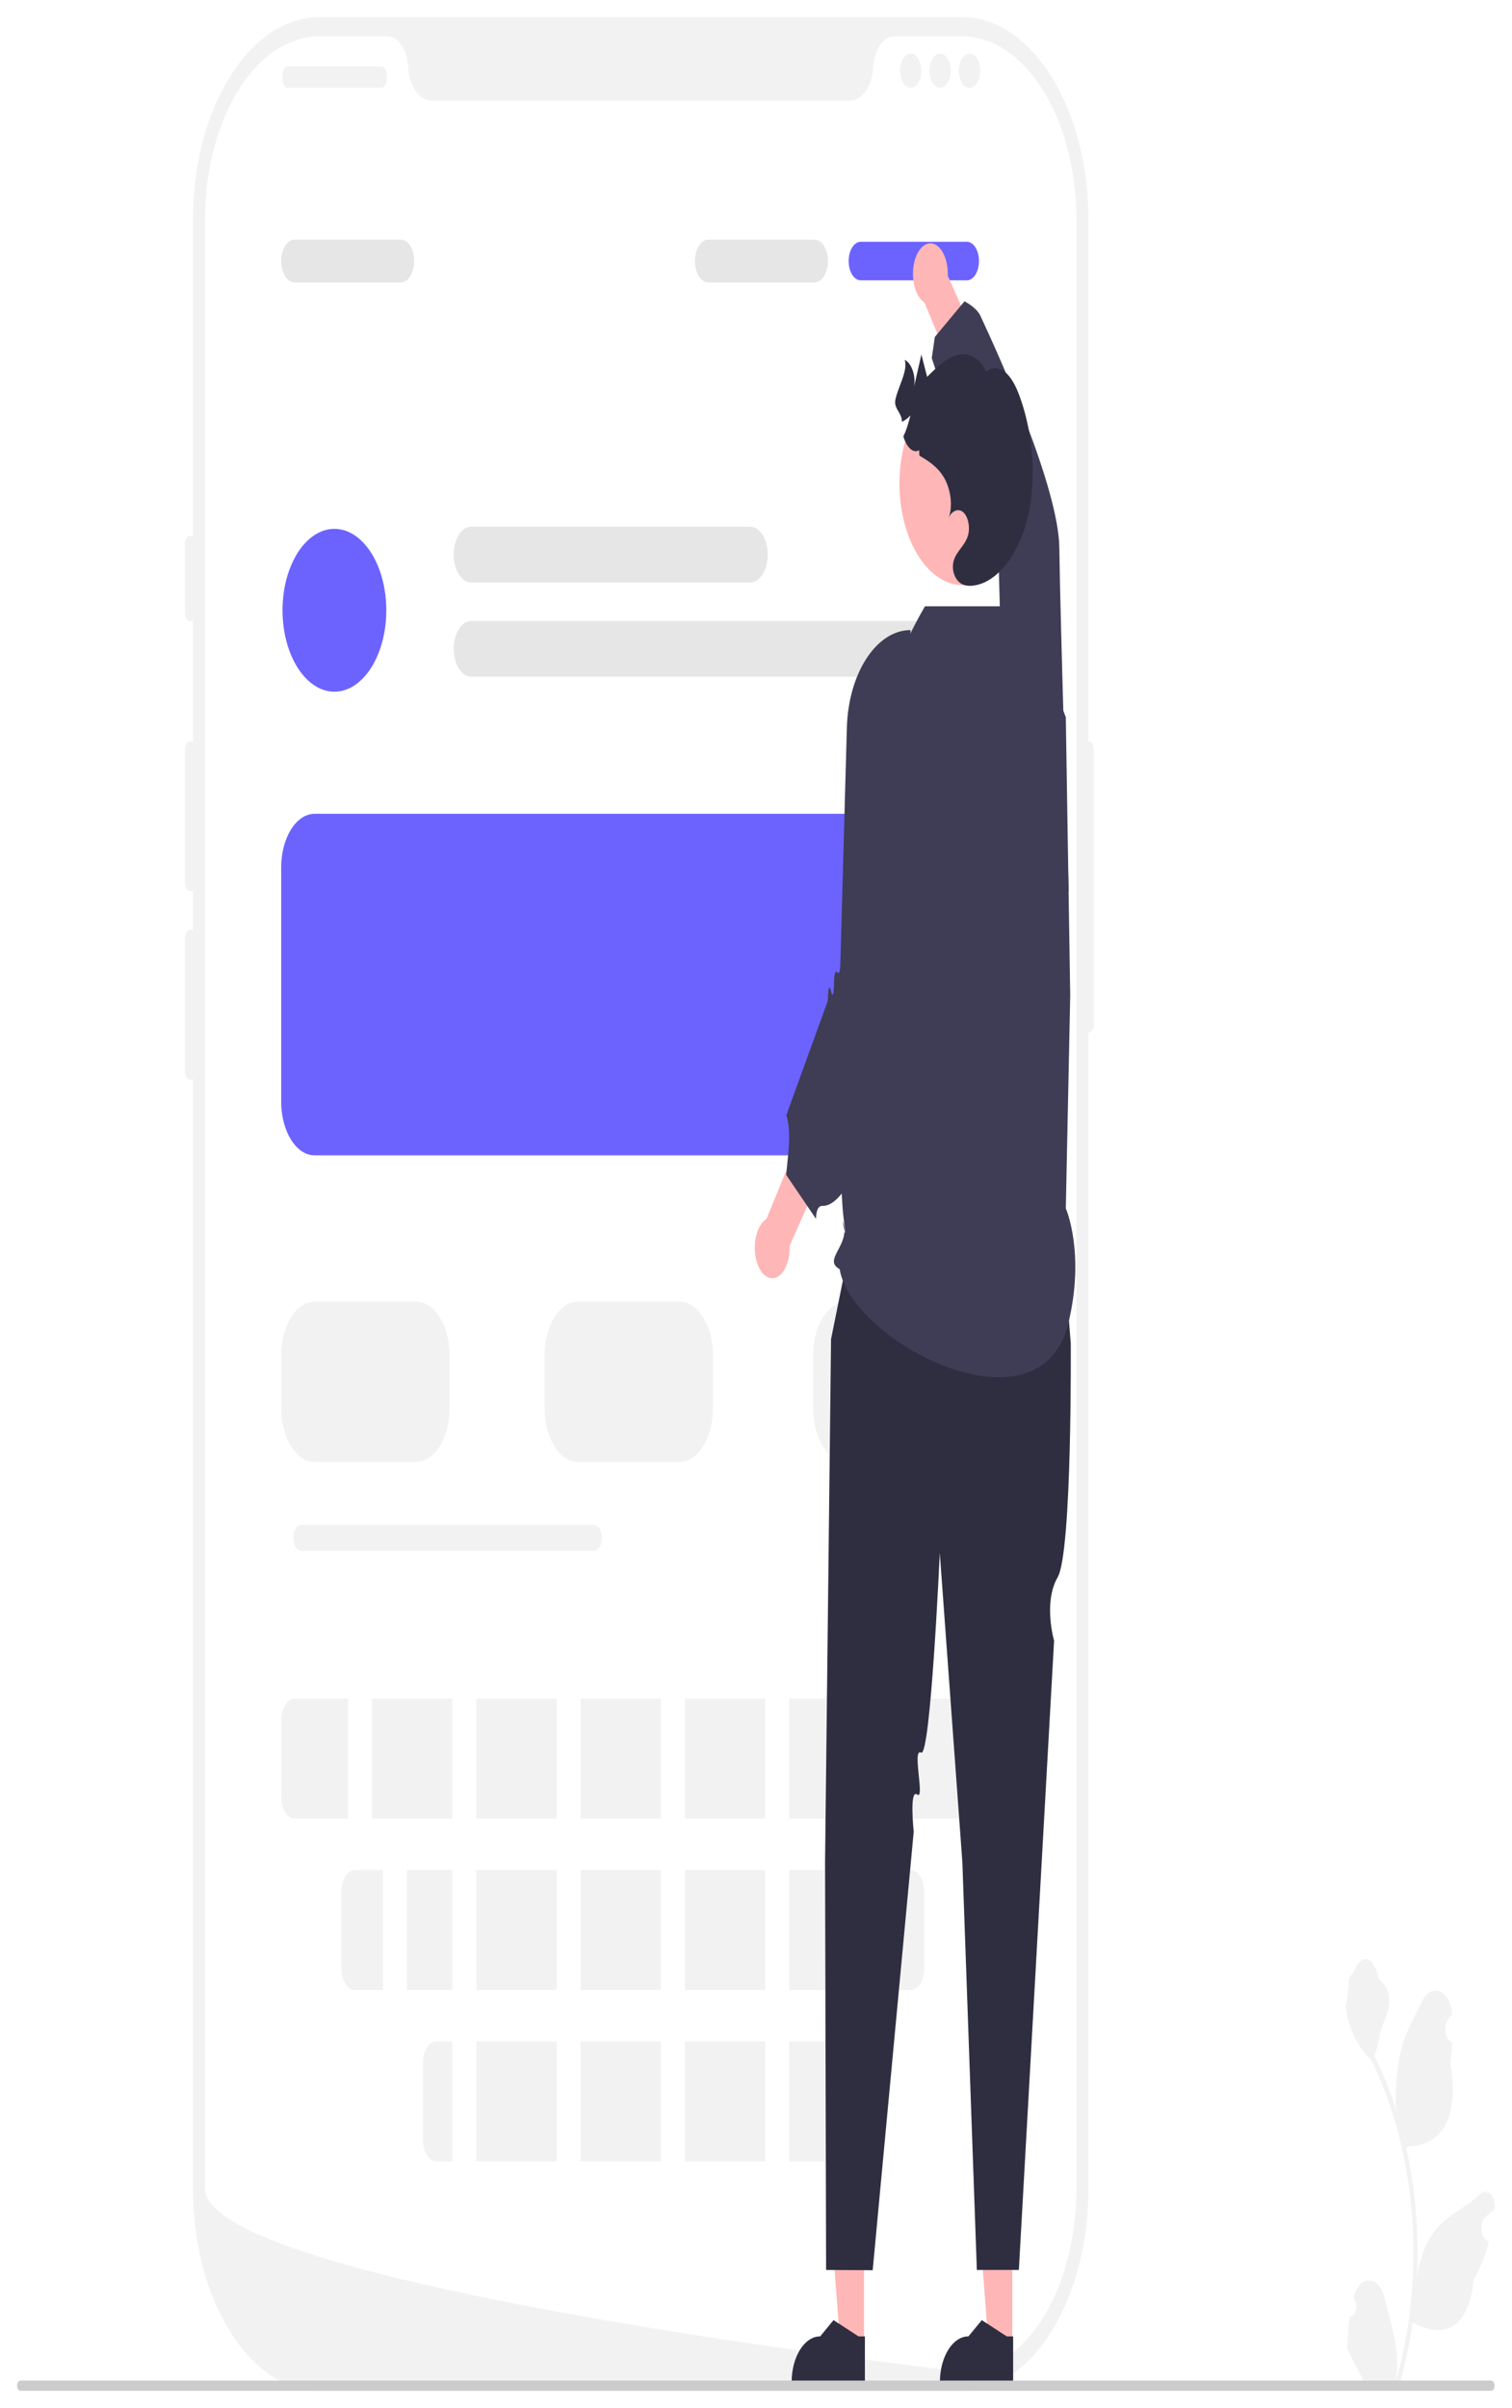 <svg width="353" height="562" viewBox="0 0 353 562" fill="none" xmlns="http://www.w3.org/2000/svg">
<g filter="url(#filter0_d_142_236)">
<path d="M224.618 554H74.557C58.289 554 45.053 532.792 45.053 506.724V47.276C45.053 21.208 58.289 0 74.557 0H224.618C240.886 0 254.121 21.208 254.121 47.276V506.724C254.121 532.792 240.886 554 224.618 554Z" fill="#F2F2F2"/>
<path d="M254.121 169C253.433 169 252.873 169.897 252.873 171V235C252.873 236.103 253.433 237 254.121 237C254.81 237 255.37 236.103 255.37 235V171C255.37 169.897 254.81 169 254.121 169Z" fill="#F2F2F2"/>
<path d="M251.313 47.276V506.716C251.313 529.406 240.292 547.966 226.356 549.406H226.35C226.144 549.426 225.938 549.446 225.726 549.456C225.358 549.486 224.989 549.496 224.615 549.496C224.615 549.496 223.242 549.336 220.733 549.036C218.199 548.736 214.511 548.286 209.911 547.696C208.532 547.526 207.078 547.336 205.543 547.136C202.485 546.736 199.127 546.296 195.526 545.796C194.091 545.606 192.606 545.396 191.089 545.186C183.338 544.116 174.657 542.866 165.502 541.446C163.954 541.216 162.394 540.976 160.821 540.726C160.409 540.656 159.991 540.596 159.573 540.526C153.045 539.496 146.336 538.386 139.602 537.206C139.184 537.136 138.766 537.066 138.354 536.996C126.752 534.946 115.107 532.716 104.21 530.316C95.829 528.476 87.891 526.536 80.763 524.526C78.442 523.866 76.208 523.206 74.073 522.536C73.655 522.406 73.237 522.276 72.825 522.136C57.741 517.296 47.862 512.076 47.862 506.716V47.276C47.862 23.646 59.813 4.496 74.56 4.496H90.499C93.046 4.496 95.093 7.676 95.311 11.746C95.33 12.016 95.348 12.286 95.38 12.556C95.841 16.646 98.182 19.496 100.778 19.496H198.397C200.993 19.496 203.334 16.646 203.795 12.556C203.827 12.286 203.845 12.016 203.864 11.746C204.083 7.676 206.129 4.496 208.676 4.496H224.615C239.362 4.496 251.313 23.646 251.313 47.276Z" fill="white"/>
<path d="M44.429 121C43.741 121 43.181 121.897 43.181 123V139C43.181 140.103 43.741 141 44.429 141C45.118 141 45.678 140.103 45.678 139V123C45.678 121.897 45.118 121 44.429 121Z" fill="#F2F2F2"/>
<path d="M44.429 169C43.741 169 43.181 169.897 43.181 171V202C43.181 203.103 43.741 204 44.429 204C45.118 204 45.678 203.103 45.678 202V171C45.678 169.897 45.118 169 44.429 169Z" fill="#F2F2F2"/>
<path d="M44.429 213C43.741 213 43.181 213.897 43.181 215V246C43.181 247.103 43.741 248 44.429 248C45.118 248 45.678 247.103 45.678 246V215C45.678 213.897 45.118 213 44.429 213Z" fill="#F2F2F2"/>
<path d="M89.051 11.5H67.208C66.519 11.5 65.96 12.395 65.96 13.5V14.5C65.96 15.605 66.519 16.5 67.208 16.5H89.051C89.741 16.5 90.299 15.605 90.299 14.5V13.5C90.299 12.395 89.741 11.5 89.051 11.5Z" fill="#F2F2F2"/>
<path d="M212.62 16.5C213.999 16.5 215.116 14.709 215.116 12.5C215.116 10.291 213.999 8.5 212.62 8.5C211.241 8.5 210.124 10.291 210.124 12.5C210.124 14.709 211.241 16.5 212.62 16.5Z" fill="#F2F2F2"/>
<path d="M219.485 16.5C220.864 16.5 221.981 14.709 221.981 12.5C221.981 10.291 220.864 8.5 219.485 8.5C218.106 8.5 216.989 10.291 216.989 12.5C216.989 14.709 218.106 16.5 219.485 16.5Z" fill="#F2F2F2"/>
<path d="M226.35 16.5C227.729 16.5 228.846 14.709 228.846 12.5C228.846 10.291 227.729 8.5 226.35 8.5C224.971 8.5 223.854 10.291 223.854 12.5C223.854 14.709 224.971 16.5 226.35 16.5Z" fill="#F2F2F2"/>
<path d="M78.073 157.426C84.763 157.426 90.186 148.919 90.186 138.426C90.186 127.932 84.763 119.426 78.073 119.426C71.383 119.426 65.96 127.932 65.96 138.426C65.96 148.919 71.383 157.426 78.073 157.426Z" fill="#6C63FF"/>
<path d="M175.176 131.926H109.978C107.741 131.926 105.921 129.01 105.921 125.426C105.921 121.842 107.741 118.926 109.978 118.926H175.176C177.413 118.926 179.233 121.842 179.233 125.426C179.233 129.01 177.413 131.926 175.176 131.926Z" fill="#E6E6E6"/>
<path d="M70.363 351.877C69.323 351.877 68.476 353.233 68.476 354.9C68.476 356.568 69.323 357.925 70.363 357.925H138.652C139.693 357.925 140.539 356.568 140.539 354.9C140.539 353.233 139.693 351.877 138.652 351.877H70.363Z" fill="#F2F2F2"/>
<path d="M226.057 153.926H109.978C107.741 153.926 105.921 151.01 105.921 147.426C105.921 143.842 107.741 140.926 109.978 140.926H226.057C228.294 140.926 230.114 143.842 230.114 147.426C230.114 151.01 228.294 153.926 226.057 153.926Z" fill="#E6E6E6"/>
<path d="M93.576 61.926H68.768C67.048 61.926 65.648 59.683 65.648 56.926C65.648 54.169 67.048 51.926 68.768 51.926H93.576C95.296 51.926 96.696 54.169 96.696 56.926C96.696 59.683 95.296 61.926 93.576 61.926Z" fill="#E6E6E6"/>
<path d="M225.745 52.426H200.938C199.387 52.426 198.13 54.441 198.13 56.926C198.13 59.411 199.387 61.426 200.938 61.426H225.745C227.296 61.426 228.554 59.411 228.554 56.926C228.554 54.441 227.296 52.426 225.745 52.426Z" fill="#6C63FF"/>
<path d="M190.173 61.926H165.365C163.645 61.926 162.245 59.683 162.245 56.926C162.245 54.169 163.645 51.926 165.365 51.926H190.173C191.893 51.926 193.293 54.169 193.293 56.926C193.293 59.683 191.893 61.926 190.173 61.926Z" fill="#E6E6E6"/>
<path d="M97.164 337.192H73.449C69.147 337.192 65.648 331.585 65.648 324.692V312.276C65.648 305.384 69.147 299.776 73.449 299.776H97.164C101.466 299.776 104.965 305.384 104.965 312.276V324.692C104.965 331.585 101.466 337.192 97.164 337.192Z" fill="#F2F2F2"/>
<path d="M222.313 265.631H73.449C69.147 265.631 65.648 260.024 65.648 253.131V198.425C65.648 191.532 69.147 185.925 73.449 185.925H222.313C226.614 185.925 230.114 191.532 230.114 198.425V253.131C230.114 260.024 226.614 265.631 222.313 265.631Z" fill="#6C63FF"/>
<path d="M221.357 337.192H197.642C193.34 337.192 189.841 331.585 189.841 324.692V312.276C189.841 305.384 193.34 299.776 197.642 299.776H221.357C225.658 299.776 229.158 305.384 229.158 312.276V324.692C229.158 331.585 225.658 337.192 221.357 337.192Z" fill="#F2F2F2"/>
<path d="M158.656 337.192H134.941C130.64 337.192 127.14 331.585 127.14 324.692V312.276C127.14 305.384 130.64 299.776 134.941 299.776H158.656C162.958 299.776 166.457 305.384 166.457 312.276V324.692C166.457 331.585 162.958 337.192 158.656 337.192Z" fill="#F2F2F2"/>
<path d="M105.609 392.425H86.886V420.425H105.609V392.425Z" fill="#F2F2F2"/>
<path d="M105.609 432.425H95V460.425H105.609V432.425Z" fill="#F2F2F2"/>
<path d="M129.948 432.425H111.226V460.425H129.948V432.425Z" fill="#F2F2F2"/>
<path d="M129.948 472.425H111.226V500.425H129.948V472.425Z" fill="#F2F2F2"/>
<path d="M154.288 432.425H135.565V460.425H154.288V432.425Z" fill="#F2F2F2"/>
<path d="M129.948 392.425H111.226V420.425H129.948V392.425Z" fill="#F2F2F2"/>
<path d="M154.288 392.425H135.565V420.425H154.288V392.425Z" fill="#F2F2F2"/>
<path d="M202.966 392.425H184.244V420.425H202.966V392.425Z" fill="#F2F2F2"/>
<path d="M154.288 472.425H135.565V500.425H154.288V472.425Z" fill="#F2F2F2"/>
<path d="M178.627 392.425H159.904V420.425H178.627V392.425Z" fill="#F2F2F2"/>
<path d="M212.64 432.425H200.47V460.425H212.64C214.363 460.425 215.76 458.186 215.76 455.425V437.425C215.76 434.663 214.363 432.425 212.64 432.425Z" fill="#F2F2F2"/>
<path d="M105.609 472.425H101.865C100.141 472.425 98.744 474.663 98.744 477.425V495.425C98.744 498.186 100.141 500.425 101.865 500.425H105.609V472.425Z" fill="#F2F2F2"/>
<path d="M178.627 472.425H159.904V500.425H178.627V472.425Z" fill="#F2F2F2"/>
<path d="M226.681 392.425H208.583V420.425H226.681C228.405 420.425 229.802 418.186 229.802 415.425V397.425C229.802 394.663 228.405 392.425 226.681 392.425Z" fill="#F2F2F2"/>
<path d="M194.853 472.847C194.47 472.579 194.049 472.425 193.605 472.425H184.244V500.425H193.605C194.049 500.425 194.47 500.271 194.853 500.003V472.847Z" fill="#F2F2F2"/>
<path d="M178.627 432.425H159.904V460.425H178.627V432.425Z" fill="#F2F2F2"/>
<path d="M194.853 432.425H184.244V460.425H194.853V432.425Z" fill="#F2F2F2"/>
<path d="M89.383 432.425H82.83C81.107 432.425 79.71 434.663 79.71 437.425V455.425C79.71 458.186 81.107 460.425 82.83 460.425H89.383V432.425Z" fill="#F2F2F2"/>
<path d="M81.27 392.425H68.788C67.065 392.425 65.668 394.663 65.668 397.425V415.425C65.668 418.186 67.065 420.425 68.788 420.425H81.27V392.425Z" fill="#F2F2F2"/>
<path d="M201.726 542.98L196.166 542.979L193.521 508.615L201.727 508.616L201.726 542.98Z" fill="#FFB6B6"/>
<path d="M201.921 552.274L184.823 552.273V551.927C184.824 546.038 187.803 541.264 191.478 541.263H191.479L194.602 537.467L200.429 541.264L201.922 541.264L201.921 552.274H201.921Z" fill="#2F2E41"/>
<path d="M236.341 542.98L230.781 542.979L228.136 508.615L236.342 508.616L236.341 542.98Z" fill="#FFB6B6"/>
<path d="M236.536 552.274L219.438 552.273V551.927C219.439 546.038 222.418 541.264 226.093 541.263H226.094L229.217 537.467L235.044 541.264L236.537 541.264L236.536 552.274Z" fill="#2F2E41"/>
<path d="M247.571 279.824H199.819L194.022 308.518L192.623 430.542L192.868 525.757L203.743 525.823L213.321 423.474C213.321 423.474 212.255 413.407 214.132 414.806C216.008 416.205 212.837 403.853 215.047 405.029C217.257 406.205 219.407 358.437 219.407 358.437L224.676 430.542L228.06 525.757H237.868L246.093 378.897C246.093 378.897 243.51 370.009 246.922 364.107C250.333 358.205 249.983 309.442 249.983 309.442L247.571 279.824Z" fill="#2F2E41"/>
<path d="M248.829 278.012C248.829 278.012 253.408 288.461 249.413 304.83C242.775 332.033 198.734 309.153 196.038 292.205C191.894 289.914 198.801 286.562 196.768 281.003C196.644 280.664 197.91 288.205 196.907 279.861C195.296 266.467 198.06 225.32 198.06 225.32L198.973 200.901C199.857 177.248 205.859 154.828 215.945 137.5L215.945 137.5H238.876L248.829 163.384L249.86 228.259L248.829 278.012H248.829Z" fill="#3F3D56"/>
<path d="M178.931 280.48L186.041 263.208L192.242 268.945L184.353 286.738C184.378 287.425 184.348 288.129 184.252 288.833C183.735 292.664 181.542 295.034 179.355 294.128C177.168 293.222 175.814 289.382 176.332 285.552C176.662 283.109 177.674 281.265 178.931 280.48H178.931Z" fill="#FFB6B6"/>
<path d="M212.586 143.046H212.586C204.621 143.046 198.067 153.092 197.714 165.842L196.193 220.771C196.193 220.771 196.181 223.821 195.477 222.918C194.772 222.015 194.713 225.21 194.713 225.21C194.713 225.21 194.681 230.096 194.017 227.299C193.352 224.502 193.262 229.563 193.262 229.563L183.588 256.234C184.888 260.542 183.878 265.867 183.556 270.205L190.512 280.464C190.512 280.464 190.451 277.384 191.95 277.436C201.142 277.754 210.552 237.972 210.394 223.258C210.214 206.469 212.586 143.046 212.586 143.046L212.586 143.046Z" fill="#3F3D56"/>
<path d="M215.854 66.624L222.964 83.897L229.165 78.159L221.276 60.366C221.301 59.68 221.27 58.975 221.175 58.271C220.658 54.441 218.465 52.07 216.278 52.976C214.091 53.883 212.737 57.722 213.255 61.553C213.585 63.996 214.597 65.84 215.854 66.624H215.854Z" fill="#FFB6B6"/>
<path d="M249.509 204.058H249.509C241.544 204.058 234.99 194.012 234.637 181.262L233.115 126.333C233.115 126.333 233.104 123.283 232.4 124.186C231.695 125.09 231.636 121.894 231.636 121.894C231.636 121.894 231.604 117.008 230.939 119.805C230.275 122.602 230.185 117.541 230.185 117.541L217.534 79.59L218.253 74.639L225.176 66.319C225.176 66.319 227.973 67.746 228.873 69.668C233.413 79.365 247.149 109.835 247.317 123.846C247.518 140.635 249.509 204.058 249.509 204.058Z" fill="#3F3D56"/>
<path d="M221.434 131.948C221.773 132.073 222.112 132.182 222.451 132.265C223.505 132.541 224.559 132.625 225.587 132.524C228.707 132.265 231.65 130.418 234.029 127.374C236.544 124.164 238.422 119.624 239.21 114.224C241.062 101.474 236.111 88.716 228.154 85.748C220.312 82.814 212.47 90.472 210.467 102.895C210.435 103.088 210.404 103.272 210.378 103.464C208.526 116.222 213.472 128.971 221.434 131.948V131.948Z" fill="#FFB6B6"/>
<path d="M239.979 116.626C237.914 125.362 232.687 132.286 226.86 132.702C225.868 132.767 224.835 132.646 223.958 131.888C223.076 131.14 222.395 129.633 222.47 128.043C222.626 124.909 225.285 123.707 226.035 120.795C226.531 118.872 225.96 116.404 224.795 115.471C223.63 114.546 222.055 115.286 221.391 117.088C222.603 114.13 221.893 109.961 220.364 107.419C218.841 104.867 216.701 103.564 214.635 102.325L214.589 101.068C213.13 101.965 211.537 100.162 210.903 97.823C211.641 96.391 212.109 94.653 212.559 92.942C211.953 93.626 211.278 94.126 210.562 94.431C210.603 92.397 208.699 91.426 209.022 89.43C209.472 86.656 212.074 82.506 211.22 79.991C212.812 80.712 213.851 83.689 213.401 86.24C213.972 83.744 214.543 81.248 215.114 78.743C215.559 80.481 216.003 82.219 216.453 83.948C218.628 81.775 220.878 79.566 223.405 78.873C225.932 78.17 228.839 79.353 230.253 82.792C231.724 81.359 233.697 81.803 235.151 83.291C236.604 84.78 237.62 87.137 238.433 89.578C241.191 97.805 242.045 107.9 239.979 116.626V116.626Z" fill="#2F2E41"/>
<path d="M315.138 536.626C316.427 536.755 317.14 534.189 316.164 532.693L316.067 532.075C316.08 532.025 316.093 531.976 316.106 531.926C317.41 526.944 321.829 526.979 323.121 531.968C324.269 536.396 325.73 540.832 326.089 545.514C326.251 547.581 326.178 549.686 325.892 551.714C328.581 542.304 329.995 532.028 329.995 521.694C329.995 519.097 329.907 516.501 329.725 513.911C329.576 511.792 329.371 509.687 329.105 507.6C327.666 496.323 324.55 485.582 320.055 476.611C317.895 474.718 316.093 471.76 315.005 468.214C314.614 466.935 314.307 465.56 314.162 464.158C314.408 464.21 315.089 458.209 314.904 457.841C315.246 457.008 315.86 456.594 316.234 455.781C318.095 451.737 320.659 452.443 321.998 457.938C324.858 460.251 324.886 464.086 323.131 467.775C322.014 470.122 321.861 473.297 320.882 475.81C320.982 476.016 321.087 476.217 321.188 476.423C323.036 480.221 324.634 484.303 325.982 488.592C325.601 483.826 326.163 478.084 327.121 474.382C328.212 470.165 330.257 466.613 332.058 462.967C334.221 458.588 338.657 460.499 339.038 466.051C339.042 466.104 339.045 466.158 339.049 466.212C338.781 466.454 338.519 466.711 338.263 466.982C336.803 468.529 337.308 472.156 339.038 472.584L339.077 472.593C338.98 474.137 338.815 475.668 338.573 477.173C340.883 491.488 335.896 496.702 328.774 496.937C328.617 497.066 328.464 497.195 328.306 497.318C329.028 500.573 329.604 503.912 330.032 507.297C330.415 510.287 330.681 513.31 330.83 516.346C331.015 520.176 330.999 524.025 330.798 527.849L330.81 527.713C331.322 523.502 332.748 519.569 334.82 516.843C337.907 512.78 342.267 511.284 345.597 508.019C347.2 506.447 349.254 508.478 348.974 511.456L348.961 511.598C348.465 511.921 347.981 512.296 347.514 512.716C347.246 512.958 346.984 513.214 346.728 513.486C345.268 515.033 345.773 518.66 347.503 519.087L347.542 519.097C347.57 519.104 347.594 519.11 347.622 519.116C346.772 522.352 345.587 525.356 344.103 527.946C342.659 540.443 336.455 541.629 329.818 537.989H329.814C329.088 543.053 328.028 548.001 326.666 552.715H315.42C315.379 552.515 315.343 552.309 315.307 552.108C316.347 552.212 317.395 552.115 318.419 551.811C317.584 550.171 316.75 548.517 315.916 546.877C315.895 546.844 315.879 546.812 315.863 546.78C315.44 545.94 315.013 545.107 314.589 544.267L314.589 544.266C314.563 541.689 314.755 539.12 315.138 536.626L315.138 536.626V536.626Z" fill="#F2F2F2"/>
<path d="M4 552.769C4 553.429 4.331 553.959 4.743 553.959H348.17C348.582 553.959 348.913 553.429 348.913 552.769C348.913 552.109 348.582 551.579 348.17 551.579H4.743C4.331 551.579 4 552.109 4 552.769Z" fill="#CCCCCC"/>
</g>
<defs>
<filter id="filter0_d_142_236" x="0" y="0" width="353" height="562" filterUnits="userSpaceOnUse" color-interpolation-filters="sRGB">
<feFlood flood-opacity="0" result="BackgroundImageFix"/>
<feColorMatrix in="SourceAlpha" type="matrix" values="0 0 0 0 0 0 0 0 0 0 0 0 0 0 0 0 0 0 127 0" result="hardAlpha"/>
<feOffset dy="4"/>
<feGaussianBlur stdDeviation="2"/>
<feComposite in2="hardAlpha" operator="out"/>
<feColorMatrix type="matrix" values="0 0 0 0 0 0 0 0 0 0 0 0 0 0 0 0 0 0 0.25 0"/>
<feBlend mode="normal" in2="BackgroundImageFix" result="effect1_dropShadow_142_236"/>
<feBlend mode="normal" in="SourceGraphic" in2="effect1_dropShadow_142_236" result="shape"/>
</filter>
</defs>
</svg>
